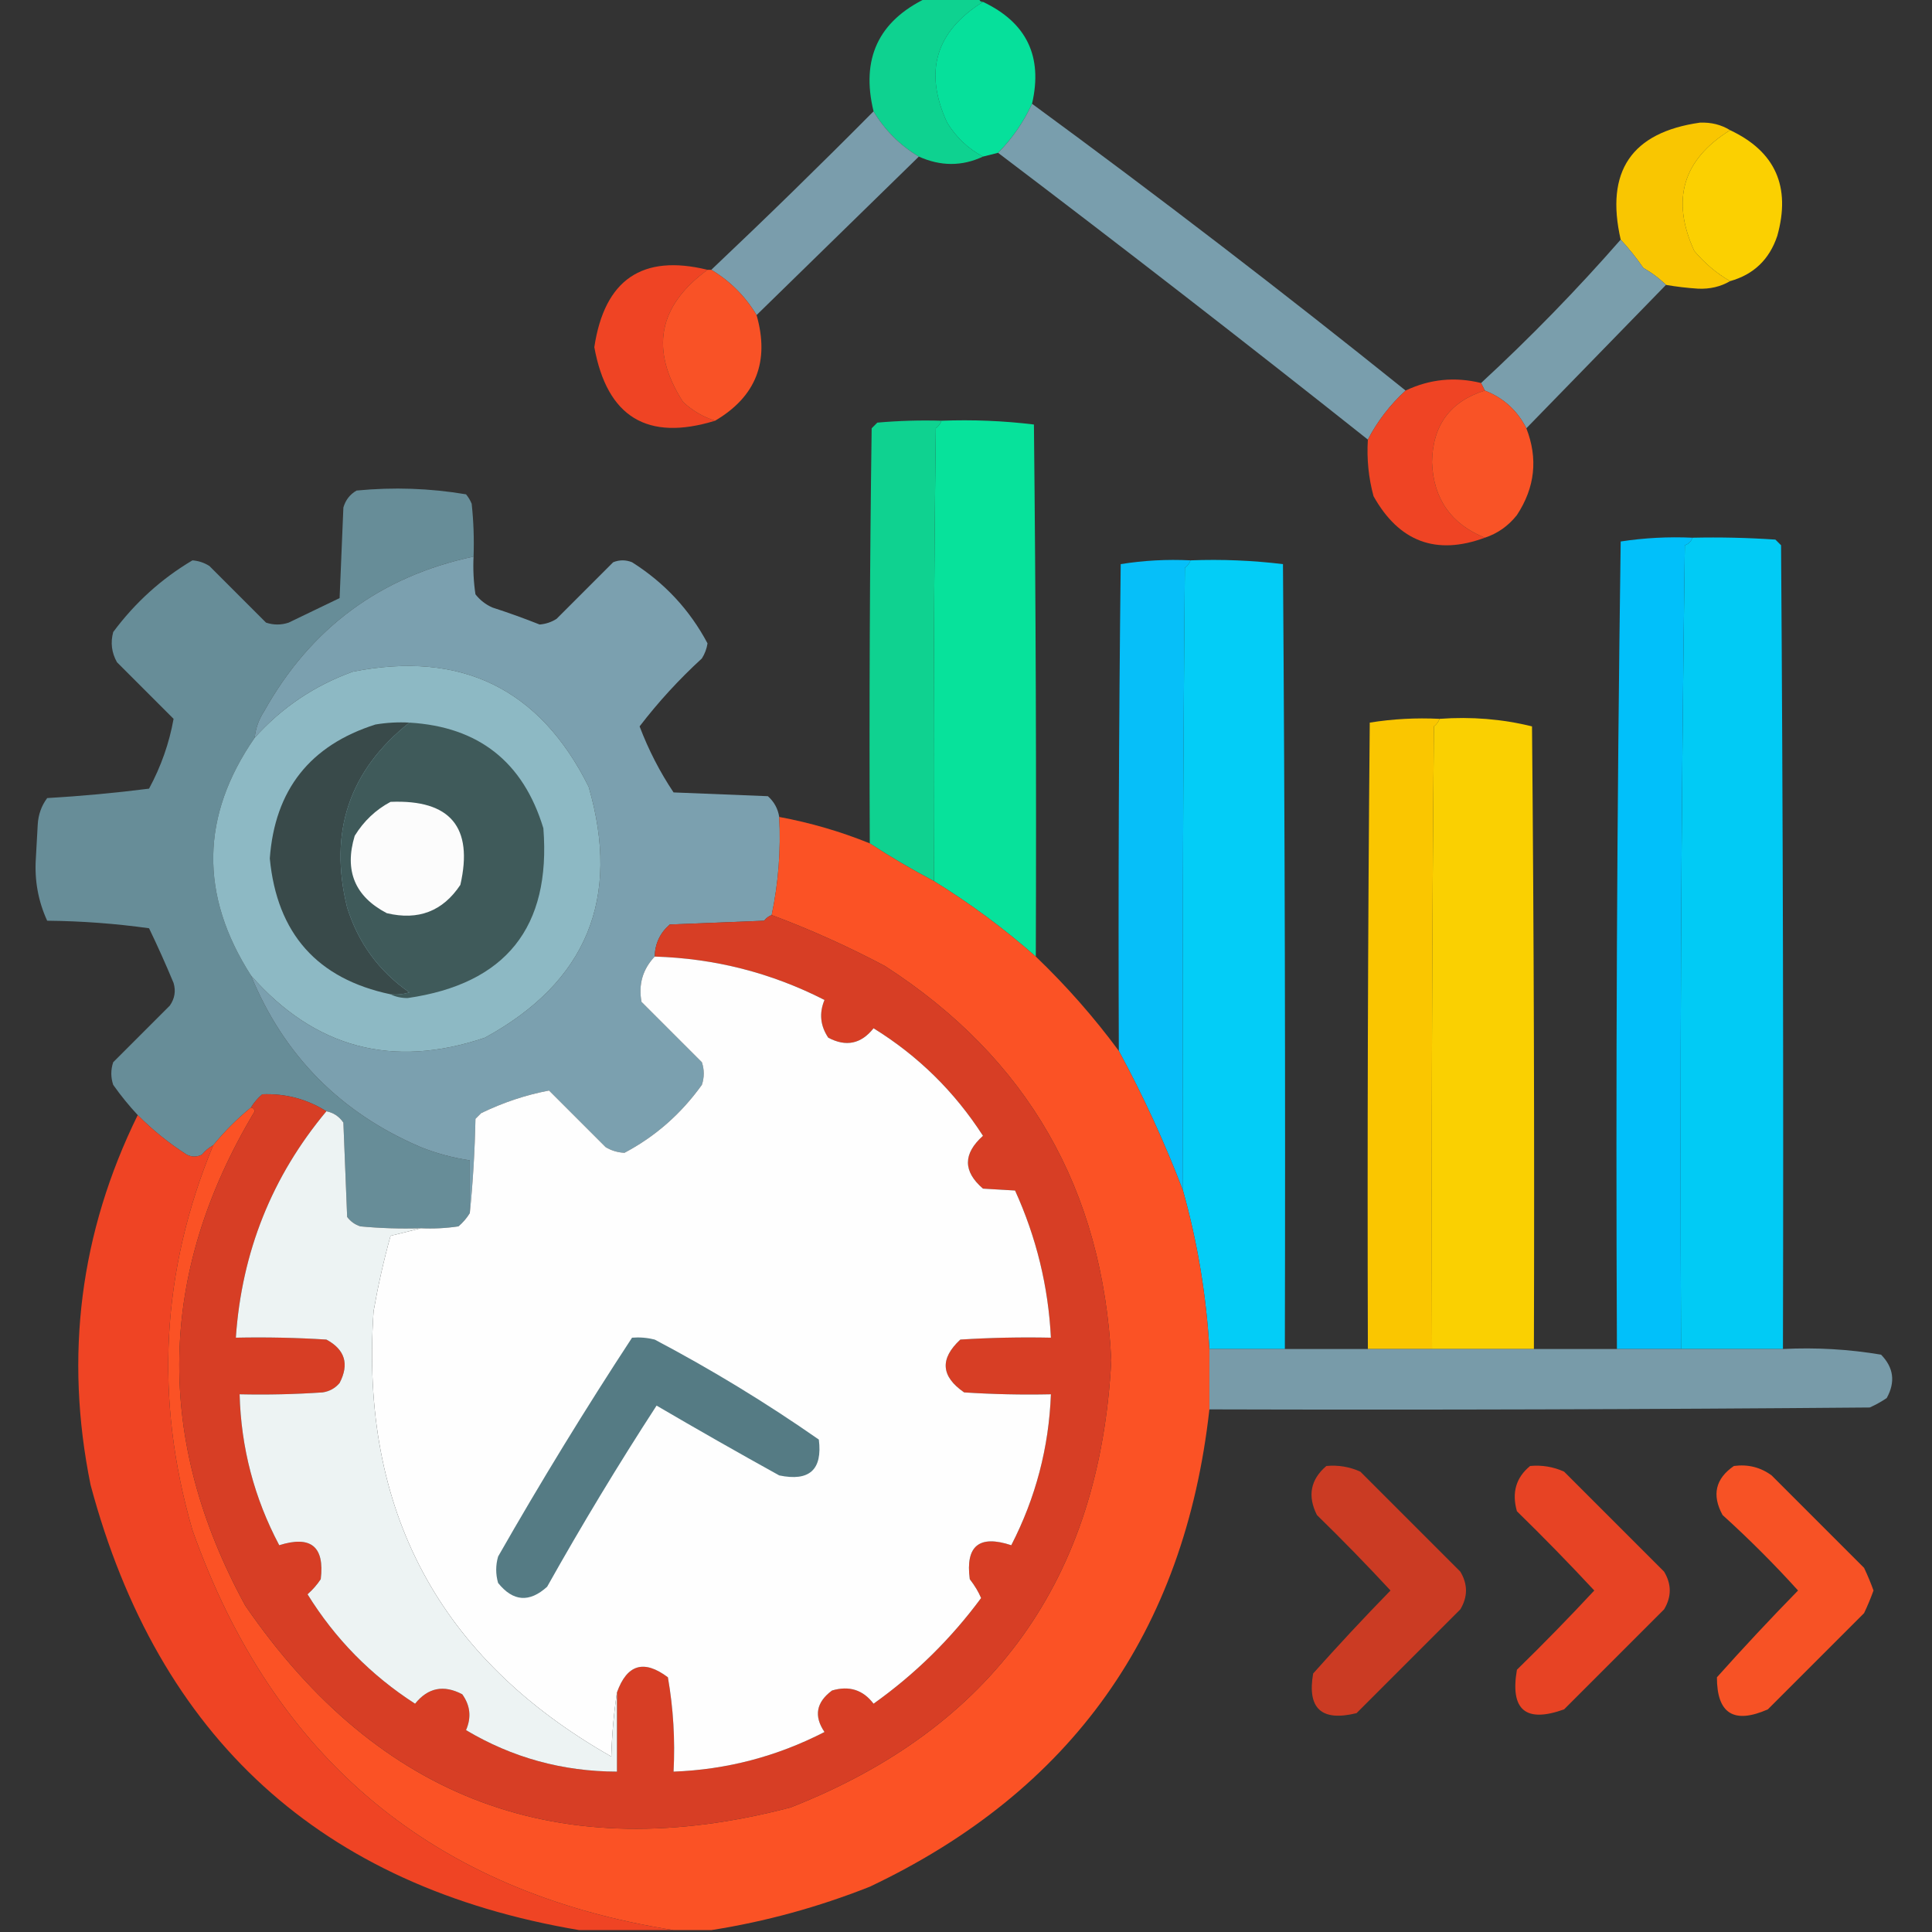 <?xml version="1.0" encoding="UTF-8"?>
<!DOCTYPE svg PUBLIC "-//W3C//DTD SVG 1.1//EN" "http://www.w3.org/Graphics/SVG/1.1/DTD/svg11.dtd">
<svg xmlns="http://www.w3.org/2000/svg" version="1.1" width="512px" height="512px" style="shape-rendering:geometricPrecision; text-rendering:geometricPrecision; image-rendering:optimizeQuality; fill-rule:evenodd; clip-rule:evenodd" xmlns:xlink="http://www.w3.org/1999/xlink">
<rect width="100%" height="100%" fill="#333333" stroke="none"/>
<g><path style="opacity:1" fill="#0ed290" d="M 245.5,-0.5 C 250.167,-0.5 254.833,-0.5 259.5,-0.5C 259.5,0.167 259.833,0.5 260.5,0.5C 247.944,8.338 244.777,19.004 251,32.5C 253.406,36.408 256.572,39.408 260.5,41.5C 254.962,44.097 249.295,44.097 243.5,41.5C 238.5,38.5 234.5,34.5 231.5,29.5C 228.119,15.6 232.786,5.6 245.5,-0.5 Z"/></g>
<g><path style="opacity:0.987" fill="#06e29c" d="M 260.5,0.5 C 272.07,5.973 276.403,14.973 273.5,27.5C 271.217,32.423 268.217,36.756 264.5,40.5C 263.167,40.833 261.833,41.167 260.5,41.5C 256.572,39.408 253.406,36.408 251,32.5C 244.777,19.004 247.944,8.338 260.5,0.5 Z"/></g>
<g><path style="opacity:0.967" fill="#7ba1b1" d="M 273.5,27.5 C 307.079,52.118 340.079,77.451 372.5,103.5C 368.37,107.287 365.036,111.621 362.5,116.5C 330.143,90.815 297.477,65.482 264.5,40.5C 268.217,36.756 271.217,32.423 273.5,27.5 Z"/></g>
<g><path style="opacity:0.967" fill="#7ca0b0" d="M 231.5,29.5 C 234.5,34.5 238.5,38.5 243.5,41.5C 229.14,55.527 214.807,69.527 200.5,83.5C 197.5,78.5 193.5,74.5 188.5,71.5C 203.068,57.721 217.402,43.721 231.5,29.5 Z"/></g>
<g><path style="opacity:1" fill="#f9c601" d="M 458.5,34.5 C 445.962,42.288 442.795,52.954 449,66.5C 451.795,69.811 454.961,72.477 458.5,74.5C 455.983,75.973 453.15,76.64 450,76.5C 447.135,76.316 444.302,75.982 441.5,75.5C 439.747,73.778 437.747,72.278 435.5,71C 433.636,68.312 431.636,65.812 429.5,63.5C 425.359,45.417 432.359,35.084 450.5,32.5C 453.486,32.382 456.152,33.048 458.5,34.5 Z"/></g>
<g><path style="opacity:0.981" fill="#fed301" d="M 458.5,34.5 C 470.479,40.138 474.646,49.471 471,62.5C 468.921,68.747 464.754,72.747 458.5,74.5C 454.961,72.477 451.795,69.811 449,66.5C 442.795,52.954 445.962,42.288 458.5,34.5 Z"/></g>
<g><path style="opacity:0.967" fill="#7ca1b0" d="M 429.5,63.5 C 431.636,65.812 433.636,68.312 435.5,71C 437.747,72.278 439.747,73.778 441.5,75.5C 429.194,88.14 416.861,100.807 404.5,113.5C 402.114,108.781 398.447,105.448 393.5,103.5C 393.167,102.833 392.833,102.167 392.5,101.5C 405.532,89.469 417.865,76.802 429.5,63.5 Z"/></g>
<g><path style="opacity:1" fill="#ef4424" d="M 187.5,71.5 C 174.361,81.095 172.194,92.762 181,106.5C 183.478,108.82 186.311,110.486 189.5,111.5C 171.549,117.023 160.883,110.523 157.5,92C 160.198,74.1 170.198,67.266 187.5,71.5 Z"/></g>
<g><path style="opacity:0.984" fill="#fc5326" d="M 187.5,71.5 C 187.833,71.5 188.167,71.5 188.5,71.5C 193.5,74.5 197.5,78.5 200.5,83.5C 204.01,95.794 200.343,105.128 189.5,111.5C 186.311,110.486 183.478,108.82 181,106.5C 172.194,92.762 174.361,81.095 187.5,71.5 Z"/></g>
<g><path style="opacity:1" fill="#ef4424" d="M 392.5,101.5 C 392.833,102.167 393.167,102.833 393.5,103.5C 384.319,106.366 379.652,112.7 379.5,122.5C 379.868,132.198 384.534,138.864 393.5,142.5C 380.611,147.257 370.778,143.591 364,131.5C 362.675,126.599 362.175,121.599 362.5,116.5C 365.036,111.621 368.37,107.287 372.5,103.5C 378.904,100.46 385.571,99.793 392.5,101.5 Z"/></g>
<g><path style="opacity:0.983" fill="#fc5426" d="M 393.5,103.5 C 398.447,105.448 402.114,108.781 404.5,113.5C 407.629,121.536 406.796,129.203 402,136.5C 399.721,139.381 396.888,141.381 393.5,142.5C 384.534,138.864 379.868,132.198 379.5,122.5C 379.652,112.7 384.319,106.366 393.5,103.5 Z"/></g>
<g><path style="opacity:0.998" fill="#07e29b" d="M 249.5,111.5 C 257.752,111.184 265.919,111.518 274,112.5C 274.5,159.499 274.667,206.499 274.5,253.5C 266.063,246.062 257.063,239.396 247.5,233.5C 247.333,193.499 247.5,153.499 248,113.5C 248.717,112.956 249.217,112.289 249.5,111.5 Z"/></g>
<g><path style="opacity:1" fill="#0fd290" d="M 249.5,111.5 C 249.217,112.289 248.717,112.956 248,113.5C 247.5,153.499 247.333,193.499 247.5,233.5C 241.633,230.404 235.967,227.071 230.5,223.5C 230.333,186.832 230.5,150.165 231,113.5C 231.5,113 232,112.5 232.5,112C 238.157,111.501 243.824,111.334 249.5,111.5 Z"/></g>
<g><path style="opacity:1" fill="#678d98" d="M 125.5,147.5 C 100.821,152.76 82.321,166.427 70,188.5C 68.589,190.65 67.755,192.984 67.5,195.5C 53.183,216.17 52.85,237.17 66.5,258.5C 75.259,279.759 90.259,294.926 111.5,304C 115.716,305.684 120.049,306.851 124.5,307.5C 124.5,312.167 124.5,316.833 124.5,321.5C 123.71,322.794 122.71,323.961 121.5,325C 118.183,325.498 114.85,325.665 111.5,325.5C 106.156,325.666 100.823,325.499 95.5,325C 94.069,324.535 92.903,323.701 92,322.5C 91.667,314.167 91.333,305.833 91,297.5C 89.871,295.859 88.371,294.859 86.5,294.5C 81.326,291.253 75.659,289.753 69.5,290C 68.29,291.039 67.29,292.206 66.5,293.5C 62.833,296.5 59.5,299.833 56.5,303.5C 55.373,304.122 54.373,304.955 53.5,306C 52.167,306.667 50.833,306.667 49.5,306C 44.77,302.971 40.437,299.471 36.5,295.5C 34.167,292.997 32.001,290.331 30,287.5C 29.333,285.5 29.333,283.5 30,281.5C 35,276.5 40,271.5 45,266.5C 46.301,264.635 46.635,262.635 46,260.5C 43.962,255.592 41.795,250.759 39.5,246C 30.575,244.752 21.575,244.085 12.5,244C 10.122,238.804 9.122,233.304 9.5,227.5C 9.667,224.5 9.833,221.5 10,218.5C 10.152,215.881 10.985,213.547 12.5,211.5C 21.553,210.971 30.553,210.138 39.5,209C 42.69,203.093 44.856,196.927 46,190.5C 41,185.5 36,180.5 31,175.5C 29.578,172.97 29.245,170.303 30,167.5C 35.798,159.695 42.798,153.362 51,148.5C 52.627,148.625 54.127,149.125 55.5,150C 60.5,155 65.5,160 70.5,165C 72.5,165.667 74.5,165.667 76.5,165C 81.052,162.823 85.552,160.656 90,158.5C 90.333,150.5 90.667,142.5 91,134.5C 91.574,132.508 92.741,131.008 94.5,130C 104.267,129.053 113.934,129.387 123.5,131C 124.126,131.75 124.626,132.584 125,133.5C 125.499,138.155 125.666,142.821 125.5,147.5 Z"/></g>
<g><path style="opacity:0.972" fill="#00d0fb" d="M 448.5,142.5 C 455.841,142.334 463.174,142.5 470.5,143C 471,143.5 471.5,144 472,144.5C 472.5,215.499 472.667,286.499 472.5,357.5C 463.5,357.5 454.5,357.5 445.5,357.5C 445.167,286.497 445.5,215.497 446.5,144.5C 447.522,144.145 448.189,143.478 448.5,142.5 Z"/></g>
<g><path style="opacity:1" fill="#01c0fa" d="M 448.5,142.5 C 448.189,143.478 447.522,144.145 446.5,144.5C 445.5,215.497 445.167,286.497 445.5,357.5C 439.833,357.5 434.167,357.5 428.5,357.5C 428.167,286.164 428.5,214.83 429.5,143.5C 435.773,142.54 442.107,142.207 448.5,142.5 Z"/></g>
<g><path style="opacity:0.995" fill="#7ca1b0" d="M 125.5,147.5 C 125.335,150.85 125.502,154.183 126,157.5C 127.214,159.049 128.714,160.215 130.5,161C 134.733,162.369 138.899,163.869 143,165.5C 144.627,165.375 146.127,164.875 147.5,164C 152.5,159 157.5,154 162.5,149C 164.167,148.333 165.833,148.333 167.5,149C 176.104,154.435 182.771,161.602 187.5,170.5C 187.281,171.938 186.781,173.271 186,174.5C 179.947,180.05 174.447,186.05 169.5,192.5C 171.862,198.725 174.862,204.558 178.5,210C 186.833,210.333 195.167,210.667 203.5,211C 205.16,212.488 206.16,214.321 206.5,216.5C 206.961,225.314 206.294,233.981 204.5,242.5C 203.711,242.783 203.044,243.283 202.5,244C 194.167,244.333 185.833,244.667 177.5,245C 174.922,247.228 173.589,250.061 173.5,253.5C 170.324,256.867 169.158,260.867 170,265.5C 175.333,270.833 180.667,276.167 186,281.5C 186.667,283.5 186.667,285.5 186,287.5C 180.488,295.189 173.655,301.189 165.5,305.5C 163.701,305.423 162.034,304.923 160.5,304C 155.5,299 150.5,294 145.5,289C 139.338,290.165 133.338,292.165 127.5,295C 127,295.5 126.5,296 126,296.5C 125.829,305.01 125.329,313.343 124.5,321.5C 124.5,316.833 124.5,312.167 124.5,307.5C 120.049,306.851 115.716,305.684 111.5,304C 90.259,294.926 75.259,279.759 66.5,258.5C 83.396,277.762 104.063,283.262 128.5,275C 155.431,260.293 164.597,238.126 156,208.5C 143.065,182.505 122.231,172.338 93.5,178C 83.335,181.675 74.668,187.508 67.5,195.5C 67.755,192.984 68.589,190.65 70,188.5C 82.321,166.427 100.821,152.76 125.5,147.5 Z"/></g>
<g><path style="opacity:1" fill="#06bff9" d="M 315.5,148.5 C 315.217,149.289 314.717,149.956 314,150.5C 313.5,205.499 313.333,260.499 313.5,315.5C 308.653,302.805 302.986,290.471 296.5,278.5C 296.333,235.499 296.5,192.499 297,149.5C 303.076,148.524 309.242,148.19 315.5,148.5 Z"/></g>
<g><path style="opacity:0.984" fill="#03cffa" d="M 315.5,148.5 C 323.752,148.184 331.919,148.518 340,149.5C 340.5,218.833 340.667,288.166 340.5,357.5C 333.833,357.5 327.167,357.5 320.5,357.5C 319.678,343.234 317.345,329.234 313.5,315.5C 313.333,260.499 313.5,205.499 314,150.5C 314.717,149.956 315.217,149.289 315.5,148.5 Z"/></g>
<g><path style="opacity:1" fill="#8db9c4" d="M 66.5,258.5 C 52.85,237.17 53.183,216.17 67.5,195.5C 74.668,187.508 83.335,181.675 93.5,178C 122.231,172.338 143.065,182.505 156,208.5C 164.597,238.126 155.431,260.293 128.5,275C 104.063,283.262 83.396,277.762 66.5,258.5 Z"/></g>
<g><path style="opacity:1" fill="#fac600" d="M 381.5,190.5 C 381.217,191.289 380.717,191.956 380,192.5C 379.5,247.499 379.333,302.499 379.5,357.5C 373.833,357.5 368.167,357.5 362.5,357.5C 362.333,302.166 362.5,246.832 363,191.5C 369.076,190.524 375.242,190.19 381.5,190.5 Z"/></g>
<g><path style="opacity:0.98" fill="#fed301" d="M 381.5,190.5 C 389.939,189.884 398.106,190.551 406,192.5C 406.5,247.499 406.667,302.499 406.5,357.5C 397.5,357.5 388.5,357.5 379.5,357.5C 379.333,302.499 379.5,247.499 380,192.5C 380.717,191.956 381.217,191.289 381.5,190.5 Z"/></g>
<g><path style="opacity:1" fill="#394a4a" d="M 108.5,191.5 C 92.557,204.162 87.057,220.495 92,240.5C 94.948,249.907 100.448,257.407 108.5,263C 106.866,263.494 105.199,263.66 103.5,263.5C 84.081,259.408 73.414,247.408 71.5,227.5C 72.827,209.341 82.16,197.508 99.5,192C 102.482,191.502 105.482,191.335 108.5,191.5 Z"/></g>
<g><path style="opacity:1" fill="#3f5a5a" d="M 108.5,191.5 C 126.833,192.584 138.666,201.917 144,219.5C 146.046,245.744 134.046,260.744 108,264.5C 106.293,264.492 104.793,264.158 103.5,263.5C 105.199,263.66 106.866,263.494 108.5,263C 100.448,257.407 94.948,249.907 92,240.5C 87.057,220.495 92.557,204.162 108.5,191.5 Z"/></g>
<g><path style="opacity:1" fill="#fcfcfc" d="M 103.5,212.5 C 119.328,211.853 125.495,219.187 122,234.5C 117.351,241.499 110.851,243.999 102.5,242C 94.042,237.576 91.209,230.742 94,221.5C 96.406,217.592 99.572,214.592 103.5,212.5 Z"/></g>
<g><path style="opacity:0.993" fill="#fc5326" d="M 206.5,216.5 C 214.74,218.025 222.74,220.358 230.5,223.5C 235.967,227.071 241.633,230.404 247.5,233.5C 257.063,239.396 266.063,246.062 274.5,253.5C 282.578,261.24 289.911,269.573 296.5,278.5C 302.986,290.471 308.653,302.805 313.5,315.5C 317.345,329.234 319.678,343.234 320.5,357.5C 320.5,362.833 320.5,368.167 320.5,373.5C 313.936,432.5 283.936,474.667 230.5,500C 216.8,505.422 202.8,509.255 188.5,511.5C 185.167,511.5 181.833,511.5 178.5,511.5C 114.955,501.454 72.456,466.12 51,405.5C 40.896,370.761 42.73,336.761 56.5,303.5C 59.5,299.833 62.833,296.5 66.5,293.5C 67.043,293.56 67.376,293.893 67.5,294.5C 41.697,337.586 40.863,381.253 65,425.5C 100.452,477.124 148.619,494.958 209.5,479C 263.155,457.917 291.488,418.417 294.5,360.5C 292.299,315.201 272.299,280.368 234.5,256C 224.691,250.798 214.691,246.298 204.5,242.5C 206.294,233.981 206.961,225.314 206.5,216.5 Z"/></g>
<g><path style="opacity:1" fill="#d73e25" d="M 204.5,242.5 C 214.691,246.298 224.691,250.798 234.5,256C 272.299,280.368 292.299,315.201 294.5,360.5C 291.488,418.417 263.155,457.917 209.5,479C 148.619,494.958 100.452,477.124 65,425.5C 40.863,381.253 41.697,337.586 67.5,294.5C 67.376,293.893 67.043,293.56 66.5,293.5C 67.29,292.206 68.29,291.039 69.5,290C 75.659,289.753 81.326,291.253 86.5,294.5C 72.066,311.778 64.066,331.778 62.5,354.5C 70.507,354.334 78.507,354.5 86.5,355C 91.434,357.665 92.601,361.498 90,366.5C 88.829,367.893 87.329,368.727 85.5,369C 78.174,369.5 70.841,369.666 63.5,369.5C 63.875,383.669 67.375,397.002 74,409.5C 82.385,406.851 86.051,409.851 85,418.5C 84.02,419.981 82.853,421.315 81.5,422.5C 88.81,434.31 98.31,443.977 110,451.5C 113.42,447.247 117.587,446.413 122.5,449C 124.634,451.971 124.967,455.138 123.5,458.5C 135.74,465.797 149.073,469.464 163.5,469.5C 163.5,462.5 163.5,455.5 163.5,448.5C 166.166,441.066 170.666,439.732 177,444.5C 178.438,452.723 178.938,461.057 178.5,469.5C 192.583,468.974 205.917,465.474 218.5,459C 215.634,454.779 216.301,451.112 220.5,448C 225.05,446.662 228.717,447.829 231.5,451.5C 242.48,443.687 251.98,434.354 260,423.5C 259.32,421.874 258.32,420.207 257,418.5C 255.823,409.681 259.489,406.681 268,409.5C 274.466,396.938 277.966,383.604 278.5,369.5C 270.826,369.666 263.159,369.5 255.5,369C 249.347,364.748 249.014,360.081 254.5,355C 262.493,354.5 270.493,354.334 278.5,354.5C 277.819,340.936 274.652,327.936 269,315.5C 266.301,315.336 263.468,315.17 260.5,315C 255.188,310.428 255.188,305.761 260.5,301C 252.977,289.31 243.31,279.81 231.5,272.5C 228.21,276.66 224.21,277.493 219.5,275C 217.379,271.826 217.046,268.493 218.5,265C 204.417,257.81 189.417,253.976 173.5,253.5C 173.589,250.061 174.922,247.228 177.5,245C 185.833,244.667 194.167,244.333 202.5,244C 203.044,243.283 203.711,242.783 204.5,242.5 Z"/></g>
<g><path style="opacity:1" fill="#fefefe" d="M 173.5,253.5 C 189.417,253.976 204.417,257.81 218.5,265C 217.046,268.493 217.379,271.826 219.5,275C 224.21,277.493 228.21,276.66 231.5,272.5C 243.31,279.81 252.977,289.31 260.5,301C 255.188,305.761 255.188,310.428 260.5,315C 263.468,315.17 266.301,315.336 269,315.5C 274.652,327.936 277.819,340.936 278.5,354.5C 270.493,354.334 262.493,354.5 254.5,355C 249.014,360.081 249.347,364.748 255.5,369C 263.159,369.5 270.826,369.666 278.5,369.5C 277.966,383.604 274.466,396.938 268,409.5C 259.489,406.681 255.823,409.681 257,418.5C 258.32,420.207 259.32,421.874 260,423.5C 251.98,434.354 242.48,443.687 231.5,451.5C 228.717,447.829 225.05,446.662 220.5,448C 216.301,451.112 215.634,454.779 218.5,459C 205.917,465.474 192.583,468.974 178.5,469.5C 178.938,461.057 178.438,452.723 177,444.5C 170.666,439.732 166.166,441.066 163.5,448.5C 162.673,453.985 162.173,459.652 162,465.5C 116.366,439.577 95.366,400.244 99,347.5C 100.181,340.743 101.681,334.076 103.5,327.5C 106.306,326.832 108.972,326.166 111.5,325.5C 114.85,325.665 118.183,325.498 121.5,325C 122.71,323.961 123.71,322.794 124.5,321.5C 125.329,313.343 125.829,305.01 126,296.5C 126.5,296 127,295.5 127.5,295C 133.338,292.165 139.338,290.165 145.5,289C 150.5,294 155.5,299 160.5,304C 162.034,304.923 163.701,305.423 165.5,305.5C 173.655,301.189 180.488,295.189 186,287.5C 186.667,285.5 186.667,283.5 186,281.5C 180.667,276.167 175.333,270.833 170,265.5C 169.158,260.867 170.324,256.867 173.5,253.5 Z"/></g>
<g><path style="opacity:1" fill="#edf3f3" d="M 86.5,294.5 C 88.371,294.859 89.871,295.859 91,297.5C 91.333,305.833 91.667,314.167 92,322.5C 92.903,323.701 94.069,324.535 95.5,325C 100.823,325.499 106.156,325.666 111.5,325.5C 108.972,326.166 106.306,326.832 103.5,327.5C 101.681,334.076 100.181,340.743 99,347.5C 95.366,400.244 116.366,439.577 162,465.5C 162.173,459.652 162.673,453.985 163.5,448.5C 163.5,455.5 163.5,462.5 163.5,469.5C 149.073,469.464 135.74,465.797 123.5,458.5C 124.967,455.138 124.634,451.971 122.5,449C 117.587,446.413 113.42,447.247 110,451.5C 98.31,443.977 88.81,434.31 81.5,422.5C 82.853,421.315 84.02,419.981 85,418.5C 86.051,409.851 82.385,406.851 74,409.5C 67.375,397.002 63.875,383.669 63.5,369.5C 70.841,369.666 78.174,369.5 85.5,369C 87.329,368.727 88.829,367.893 90,366.5C 92.601,361.498 91.434,357.665 86.5,355C 78.507,354.5 70.507,354.334 62.5,354.5C 64.066,331.778 72.066,311.778 86.5,294.5 Z"/></g>
<g><path style="opacity:1" fill="#ef4424" d="M 36.5,295.5 C 40.437,299.471 44.77,302.971 49.5,306C 50.833,306.667 52.167,306.667 53.5,306C 54.373,304.955 55.373,304.122 56.5,303.5C 42.73,336.761 40.896,370.761 51,405.5C 72.456,466.12 114.955,501.454 178.5,511.5C 170.167,511.5 161.833,511.5 153.5,511.5C 85.113,499.951 41.947,460.617 24,393.5C 17.052,359.278 21.219,326.612 36.5,295.5 Z"/></g>
<g><path style="opacity:1" fill="#557b84" d="M 167.5,354.5 C 169.527,354.338 171.527,354.505 173.5,355C 188.583,362.954 203.083,371.788 217,381.5C 217.999,389.498 214.499,392.665 206.5,391C 195.569,384.953 184.736,378.786 174,372.5C 163.842,388.139 154.176,404.139 145,420.5C 140.291,424.769 135.958,424.436 132,419.5C 131.333,417.167 131.333,414.833 132,412.5C 143.265,392.753 155.098,373.42 167.5,354.5 Z"/></g>
<g><path style="opacity:0.945" fill="#7ca1b0" d="M 320.5,357.5 C 327.167,357.5 333.833,357.5 340.5,357.5C 347.833,357.5 355.167,357.5 362.5,357.5C 368.167,357.5 373.833,357.5 379.5,357.5C 388.5,357.5 397.5,357.5 406.5,357.5C 413.833,357.5 421.167,357.5 428.5,357.5C 434.167,357.5 439.833,357.5 445.5,357.5C 454.5,357.5 463.5,357.5 472.5,357.5C 481.276,357.059 489.942,357.559 498.5,359C 501.848,362.419 502.348,366.252 500,370.5C 498.581,371.46 497.081,372.293 495.5,373C 437.168,373.5 378.834,373.667 320.5,373.5C 320.5,368.167 320.5,362.833 320.5,357.5 Z"/></g>
<g><path style="opacity:0.93" fill="#d73d23" d="M 351.5,388.5 C 354.649,388.211 357.649,388.711 360.5,390C 369.333,398.833 378.167,407.667 387,416.5C 389,419.833 389,423.167 387,426.5C 377.833,435.667 368.667,444.833 359.5,454C 350.211,456.29 346.378,452.79 348,443.5C 354.65,436.016 361.483,428.683 368.5,421.5C 362.181,414.681 355.681,408.014 349,401.5C 346.458,396.438 347.292,392.105 351.5,388.5 Z"/></g>
<g><path style="opacity:0.96" fill="#ee4424" d="M 405.5,388.5 C 408.649,388.211 411.649,388.711 414.5,390C 423.333,398.833 432.167,407.667 441,416.5C 443,419.833 443,423.167 441,426.5C 432.167,435.333 423.333,444.167 414.5,453C 404.32,456.66 400.154,453.16 402,442.5C 409.015,435.652 415.848,428.652 422.5,421.5C 415.848,414.348 409.015,407.348 402,400.5C 400.593,395.556 401.759,391.556 405.5,388.5 Z"/></g>
<g><path style="opacity:0.965" fill="#fd5325" d="M 459.5,388.5 C 463.219,388.002 466.553,388.836 469.5,391C 477.667,399.167 485.833,407.333 494,415.5C 494.931,417.459 495.764,419.459 496.5,421.5C 495.764,423.541 494.931,425.541 494,427.5C 485.5,436 477,444.5 468.5,453C 459.494,456.967 454.994,454.134 455,444.5C 461.983,436.683 469.15,429.016 476.5,421.5C 470.221,414.554 463.554,407.887 456.5,401.5C 453.604,396.201 454.604,391.868 459.5,388.5 Z"/></g>
</svg>
